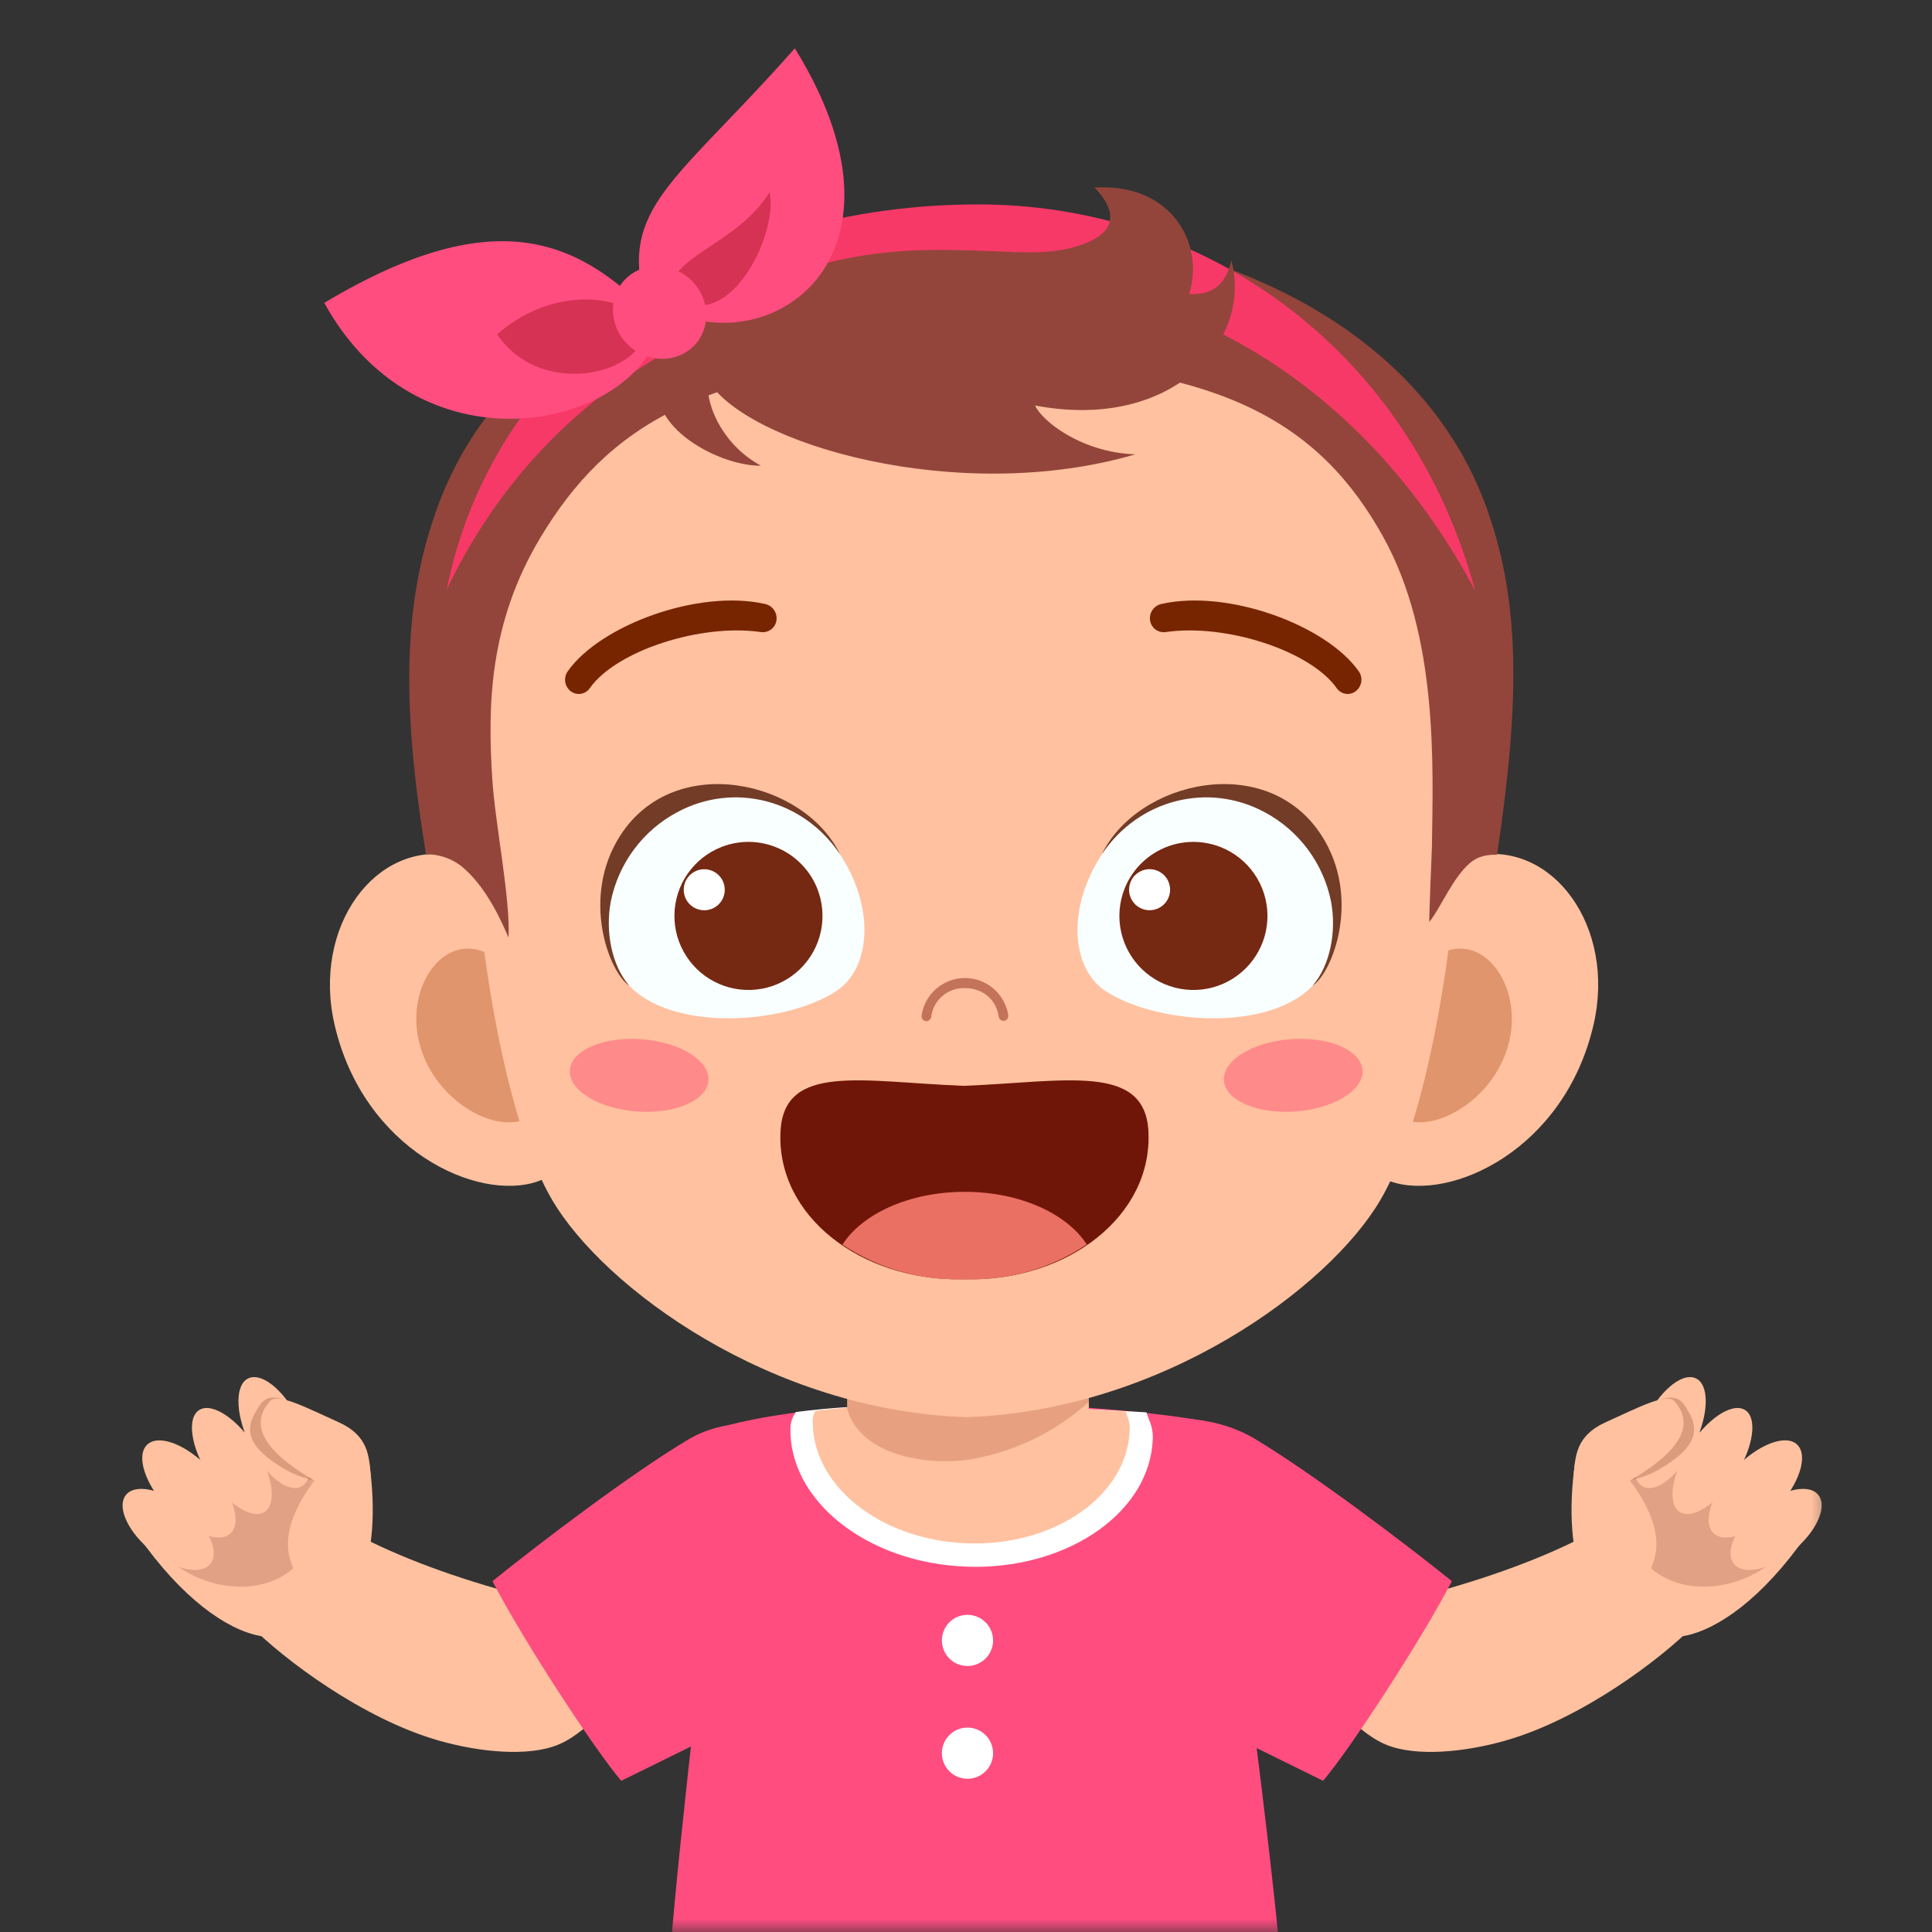 <svg width="72" height="72" viewBox="0 0 72 72" fill="none" xmlns="http://www.w3.org/2000/svg">
<rect x="0" y="0" width="72" height="72" fill="#333333" stroke="none"/>
<g clip-path="url(#clip0_870_3768)">
<mask id="mask0_870_3768" style="mask-type:alpha" maskUnits="userSpaceOnUse" x="3" y="0" width="66" height="72">
<rect x="3.6" width="64.8" height="72" fill="#D9D9D9"/>
</mask>
<g mask="url(#mask0_870_3768)">
<path d="M56.085 64.872C54.602 65.293 52.779 65.483 51.656 65.019C50.494 64.54 49.055 62.925 47.962 60.55C53.198 59.647 57.852 58.261 60.803 56.209C60.974 56.933 63.312 59.553 63.116 60.59C61.915 61.808 58.956 64.059 56.085 64.872Z" fill="#FFC19F"/>
<path d="M46.761 53.619C48.873 54.883 52.349 57.506 54.108 58.926C52.927 61.194 50.273 65.241 49.308 66.365C45.679 64.574 41.831 62.766 40.627 61.461C40.166 60.963 37.973 55.938 39.362 54.637C41.547 52.593 44.746 52.412 46.761 53.619Z" fill="#FF4D80"/>
<path d="M58.701 54.485C58.445 56.228 58.547 57.994 59.068 58.883C59.915 60.327 61.119 61.284 62.789 60.962C64.01 60.726 65.684 59.572 67.322 57.219C66.403 56.326 63.656 53.275 61.788 52.269C61.581 53.455 59.382 54.22 58.701 54.485Z" fill="#FFC19F"/>
<path opacity="0.2" d="M61.526 58.442C62.988 59.728 65.628 59.103 66.699 57.49C66.278 57.265 64.478 53.738 62.919 53.13C61.224 53.001 61.142 55.199 60.605 54.994C61.136 55.682 62.163 57.114 61.526 58.442Z" fill="#6D261D"/>
<path d="M62.941 53.933C62.277 54.988 62.132 56.077 62.616 56.356C63.099 56.636 64.03 56.017 64.694 54.963C65.357 53.908 65.505 52.819 65.02 52.539C64.535 52.259 63.606 52.883 62.941 53.933Z" fill="#FFC19F"/>
<path d="M61.267 53.02C60.745 54.138 60.75 55.219 61.279 55.422C61.807 55.625 62.658 54.879 63.18 53.756C63.702 52.633 63.698 51.557 63.169 51.354C62.64 51.151 61.789 51.896 61.267 53.02Z" fill="#FFC19F"/>
<path d="M64.635 54.749C63.776 55.662 63.431 56.732 63.863 57.141C64.294 57.549 65.341 57.141 66.2 56.225C67.058 55.31 67.403 54.241 66.972 53.834C66.54 53.427 65.493 53.839 64.635 54.749Z" fill="#FFC19F"/>
<path d="M65.605 56.157C64.724 56.851 64.272 57.788 64.596 58.252C64.919 58.715 65.901 58.532 66.776 57.835C67.652 57.139 68.108 56.204 67.785 55.74C67.462 55.277 66.484 55.464 65.605 56.157Z" fill="#FFC19F"/>
<path opacity="0.21" d="M62.946 52.648C63.29 53.243 63.306 53.922 61.791 54.782C60.824 55.331 59.554 55.363 59.24 54.753C58.925 54.144 60.427 52.972 61.468 52.363C62.51 51.755 62.725 52.265 62.946 52.648Z" fill="#541000"/>
<path d="M62.403 52.221C63.486 53.454 61.72 54.609 60.621 55.252C59.522 55.895 58.585 55.729 58.64 55.065C58.705 54.272 58.71 53.504 59.872 52.987C61.019 52.474 62.109 51.887 62.403 52.221Z" fill="#FFC19F"/>
<path d="M16.373 64.872C17.856 65.293 19.679 65.483 20.802 65.019C21.965 64.54 23.403 62.925 24.497 60.55C19.26 59.647 14.608 58.261 11.654 56.209C11.482 56.933 9.143 59.553 9.34 60.59C10.543 61.808 13.502 64.059 16.373 64.872Z" fill="#FFC19F"/>
<path d="M25.697 53.619C23.578 54.871 20.11 57.506 18.352 58.926C19.531 61.194 22.186 65.241 23.151 66.365C26.786 64.574 30.628 62.763 31.831 61.464C32.293 60.967 34.483 56.229 33.094 54.928C30.909 52.885 27.523 52.541 25.697 53.619Z" fill="#FF4D80"/>
<path d="M44.894 52.958C40.282 52.16 31.533 51.948 27.13 53.116C25.999 62.666 25.019 71.251 24.925 73.778C26.737 74.751 30.477 75.972 35.434 75.917C40.586 75.86 45.099 75.524 47.767 73.74C47.681 71.506 45.696 55.124 44.894 52.958Z" fill="#FF4D80"/>
<path d="M13.757 54.485C14.013 56.228 13.911 57.994 13.389 58.883C12.543 60.327 11.339 61.284 9.669 60.962C8.448 60.726 6.774 59.572 5.136 57.219C6.055 56.326 8.802 53.275 10.67 52.269C10.877 53.455 13.079 54.22 13.757 54.485Z" fill="#FFC19F"/>
<path opacity="0.2" d="M10.934 58.442C9.471 59.728 6.832 59.103 5.761 57.49C6.182 57.265 7.982 53.738 9.541 53.13C11.236 53.001 11.312 55.199 11.855 54.994C11.323 55.682 10.296 57.114 10.934 58.442Z" fill="#6D261D"/>
<path d="M9.516 53.933C10.18 54.988 10.327 56.077 9.843 56.356C9.359 56.636 8.428 56.017 7.764 54.963C7.1 53.908 6.954 52.819 7.438 52.539C7.921 52.259 8.856 52.883 9.516 53.933Z" fill="#FFC19F"/>
<path d="M11.187 53.02C11.709 54.138 11.704 55.219 11.176 55.422C10.647 55.625 9.796 54.879 9.274 53.756C8.752 52.633 8.757 51.557 9.285 51.354C9.814 51.151 10.669 51.896 11.187 53.02Z" fill="#FFC19F"/>
<path d="M7.823 54.749C8.682 55.662 9.028 56.732 8.595 57.141C8.163 57.549 7.117 57.141 6.258 56.225C5.4 55.31 5.055 54.244 5.487 53.837C5.92 53.429 6.966 53.839 7.823 54.749Z" fill="#FFC19F"/>
<path d="M6.854 56.157C7.735 56.851 8.185 57.788 7.862 58.252C7.539 58.715 6.562 58.532 5.682 57.835C4.802 57.139 4.349 56.204 4.673 55.74C4.996 55.277 5.973 55.464 6.854 56.157Z" fill="#FFC19F"/>
<path opacity="0.21" d="M9.509 52.648C9.166 53.243 9.149 53.922 10.664 54.782C11.631 55.331 12.901 55.363 13.216 54.753C13.531 54.144 12.028 52.972 10.987 52.363C9.945 51.755 9.733 52.265 9.509 52.648Z" fill="#541000"/>
<path d="M10.055 52.221C8.973 53.454 10.738 54.609 11.84 55.252C12.942 55.895 13.876 55.729 13.821 55.065C13.756 54.272 13.752 53.504 12.588 52.987C11.439 52.474 10.348 51.887 10.055 52.221Z" fill="#FFC19F"/>
<path d="M42.828 52.924L42.723 52.633L42.257 52.607C38.635 52.403 33.681 52.118 29.783 52.607L29.657 52.623L29.592 52.727C29.517 52.862 29.472 53.011 29.458 53.165C29.365 55.914 32.311 58.255 36.027 58.385C36.132 58.385 36.237 58.392 36.342 58.392C39.921 58.392 42.86 56.302 42.96 53.637C42.972 53.392 42.926 53.148 42.828 52.924Z" fill="white"/>
<path d="M42.101 53.295C42.112 52.979 42.031 52.839 41.952 52.601C38.703 52.415 33.997 52.118 30.383 52.58C30.335 52.672 30.303 52.772 30.29 52.876C30.208 55.322 32.776 57.398 36.038 57.515C39.3 57.632 42.014 55.742 42.101 53.295Z" fill="#FFC19F"/>
<path d="M40.578 46.347V53.69C40.59 55.274 38.613 56.579 36.126 56.598C33.639 56.617 31.582 55.347 31.57 53.761V46.347H40.578Z" fill="#FFC19F"/>
<path opacity="0.19" d="M31.561 52.468C32.027 54.28 34.722 54.713 36.49 54.326C38.013 54.005 39.423 53.287 40.579 52.245V47.477C40.579 47.477 33.307 48.41 31.561 48.925V52.468Z" fill="#7F1703"/>
<path d="M59.389 38.178C58.319 42.839 54.066 44.805 51.818 44.028C49.867 43.354 50.227 39.724 50.87 37.223C51.495 34.8 52.477 32.371 54.955 31.888C57.867 31.323 60.227 34.533 59.389 38.178Z" fill="#FFC19F"/>
<path d="M56.287 38.603C55.907 40.738 53.77 42.125 52.454 41.772C51.771 41.59 51.974 40.447 52.202 38.839C52.457 37.035 52.899 35.61 54.152 35.376C55.507 35.127 56.607 36.81 56.287 38.603Z" fill="#E0956C"/>
<path d="M12.466 38.178C13.536 42.839 17.789 44.805 20.037 44.028C21.988 43.354 21.628 39.724 20.984 37.223C20.36 34.8 19.377 32.371 16.899 31.888C13.988 31.323 11.629 34.533 12.466 38.178Z" fill="#FFC19F"/>
<path d="M15.569 38.603C15.949 40.738 18.085 42.125 19.402 41.772C20.084 41.59 19.881 40.447 19.653 38.839C19.398 37.035 18.956 35.61 17.703 35.376C16.349 35.127 15.249 36.81 15.569 38.603Z" fill="#E0956C"/>
<path d="M53.855 20.133C52.008 13.908 43.168 10.262 36.036 10.275H35.984C28.852 10.263 20.011 13.911 18.165 20.134C16.646 25.256 17.679 39.797 20.582 44.727C22.498 47.98 28.698 52.571 36.011 52.813C43.324 52.571 49.528 47.98 51.439 44.727C54.341 39.796 55.373 25.255 53.855 20.133Z" fill="#FFC19F"/>
<path d="M34.524 38.057C34.568 38.056 34.609 38.039 34.641 38.01C34.673 37.982 34.695 37.943 34.702 37.9C34.738 37.596 34.888 37.317 35.12 37.118C35.353 36.919 35.651 36.814 35.957 36.824C36.622 36.824 37.129 37.247 37.218 37.886C37.226 37.933 37.251 37.976 37.289 38.005C37.327 38.035 37.375 38.048 37.423 38.043C37.471 38.035 37.514 38.008 37.542 37.968C37.57 37.928 37.582 37.879 37.575 37.831C37.515 37.445 37.318 37.093 37.021 36.84C36.724 36.586 36.346 36.447 35.956 36.448C35.566 36.449 35.188 36.59 34.893 36.846C34.597 37.101 34.403 37.454 34.345 37.84C34.337 37.888 34.348 37.938 34.376 37.978C34.404 38.018 34.447 38.045 34.495 38.054L34.524 38.057Z" fill="#C4735B"/>
<path d="M50.12 25.851C49.996 25.823 49.887 25.75 49.815 25.646C48.836 24.253 45.682 23.227 43.436 23.556C43.369 23.565 43.301 23.561 43.235 23.543C43.169 23.526 43.108 23.495 43.054 23.454C43.001 23.412 42.956 23.361 42.922 23.302C42.888 23.243 42.867 23.178 42.858 23.11C42.84 22.974 42.875 22.836 42.955 22.724C43.035 22.612 43.154 22.535 43.289 22.507C45.769 21.948 49.433 23.302 50.638 25.019C50.718 25.133 50.751 25.273 50.73 25.411C50.709 25.548 50.636 25.672 50.526 25.758C50.47 25.802 50.404 25.834 50.334 25.85C50.263 25.866 50.191 25.866 50.12 25.851Z" fill="#772400"/>
<path d="M21.675 25.851C21.799 25.824 21.908 25.75 21.98 25.646C22.959 24.253 26.112 23.227 28.359 23.556C28.426 23.565 28.494 23.561 28.56 23.543C28.625 23.526 28.687 23.495 28.741 23.454C28.794 23.412 28.839 23.361 28.873 23.302C28.907 23.243 28.928 23.178 28.937 23.11C28.955 22.974 28.92 22.836 28.84 22.724C28.76 22.612 28.641 22.535 28.506 22.507C26.026 21.948 22.362 23.302 21.157 25.019C21.077 25.133 21.044 25.273 21.065 25.411C21.085 25.549 21.158 25.673 21.268 25.759C21.325 25.803 21.391 25.834 21.461 25.85C21.532 25.866 21.604 25.866 21.675 25.851Z" fill="#772400"/>
<path d="M45.612 40.272C45.669 41.018 46.871 41.529 48.297 41.42C49.723 41.311 50.834 40.62 50.777 39.877C50.72 39.134 49.518 38.62 48.091 38.729C46.664 38.839 45.556 39.529 45.612 40.272Z" fill="#FF8A8A"/>
<path d="M31.258 31.767C32.639 33.818 32.441 36.064 31.206 36.907C29.342 38.177 24.97 38.507 23.36 36.634C21.799 34.819 22.597 31.544 25.187 30.154C27.454 28.936 29.924 29.782 31.258 31.767Z" fill="#F9FEFF"/>
<path d="M23.124 31.125C25.162 27.98 29.974 29.093 31.304 31.834C29.925 29.783 27.344 29.14 25.245 30.264C24.609 30.602 24.056 31.078 23.626 31.656C23.197 32.234 22.901 32.901 22.76 33.607C22.553 34.726 22.797 35.976 23.446 36.729C22.699 36.235 21.628 33.437 23.124 31.125Z" fill="#723C27"/>
<path d="M30.46 33.121C30.66 33.629 30.705 34.184 30.59 34.718C30.475 35.251 30.204 35.738 29.811 36.118C29.419 36.497 28.923 36.752 28.386 36.849C27.849 36.947 27.296 36.883 26.795 36.666C26.294 36.449 25.869 36.088 25.574 35.629C25.278 35.17 25.125 34.635 25.134 34.089C25.143 33.543 25.314 33.013 25.624 32.564C25.935 32.115 26.372 31.769 26.879 31.568C27.216 31.435 27.576 31.369 27.939 31.375C28.301 31.381 28.659 31.459 28.991 31.603C29.324 31.747 29.624 31.955 29.876 32.216C30.128 32.476 30.327 32.784 30.46 33.121Z" fill="#752912"/>
<path d="M26.957 32.878C27.012 33.019 27.025 33.173 26.993 33.321C26.961 33.469 26.886 33.604 26.777 33.709C26.668 33.814 26.531 33.885 26.382 33.912C26.233 33.939 26.079 33.921 25.941 33.861C25.802 33.801 25.684 33.701 25.602 33.574C25.52 33.447 25.477 33.298 25.48 33.147C25.482 32.995 25.529 32.848 25.615 32.724C25.701 32.599 25.822 32.503 25.963 32.447C26.152 32.373 26.363 32.377 26.549 32.457C26.735 32.538 26.882 32.689 26.957 32.878Z" fill="#FEFFFE"/>
<path d="M41.111 31.767C39.731 33.818 39.928 36.064 41.163 36.907C43.028 38.177 47.4 38.507 49.01 36.634C50.57 34.819 49.772 31.544 47.183 30.154C44.913 28.936 42.444 29.782 41.111 31.767Z" fill="#F9FEFF"/>
<path d="M49.243 31.125C47.205 27.98 42.394 29.093 41.062 31.834C42.441 29.783 45.023 29.14 47.122 30.264C47.758 30.602 48.311 31.078 48.74 31.656C49.17 32.234 49.466 32.901 49.606 33.607C49.813 34.726 49.569 35.976 48.922 36.729C49.668 36.235 50.742 33.437 49.243 31.125Z" fill="#723C27"/>
<path d="M41.907 33.124C41.708 33.632 41.663 34.187 41.779 34.72C41.895 35.253 42.166 35.74 42.558 36.119C42.95 36.498 43.446 36.752 43.983 36.849C44.519 36.947 45.073 36.883 45.573 36.666C46.073 36.449 46.498 36.088 46.794 35.63C47.09 35.172 47.243 34.636 47.234 34.091C47.225 33.545 47.056 33.015 46.745 32.566C46.435 32.117 45.999 31.77 45.492 31.569C45.155 31.436 44.794 31.37 44.432 31.375C44.069 31.381 43.71 31.458 43.377 31.603C43.044 31.747 42.743 31.956 42.491 32.217C42.238 32.478 42.04 32.786 41.907 33.124Z" fill="#752912"/>
<path d="M42.13 32.876C42.074 33.017 42.062 33.171 42.093 33.319C42.126 33.467 42.201 33.602 42.309 33.707C42.418 33.812 42.556 33.883 42.705 33.91C42.853 33.937 43.007 33.919 43.146 33.859C43.285 33.799 43.403 33.699 43.485 33.572C43.567 33.445 43.609 33.296 43.607 33.145C43.604 32.994 43.557 32.846 43.471 32.722C43.385 32.597 43.264 32.501 43.123 32.446C42.934 32.371 42.724 32.374 42.537 32.455C42.351 32.536 42.204 32.687 42.13 32.876Z" fill="#FEFFFE"/>
<path d="M26.402 40.272C26.345 41.018 25.142 41.529 23.717 41.42C22.292 41.311 21.181 40.62 21.237 39.877C21.294 39.134 22.496 38.62 23.922 38.729C25.348 38.839 26.459 39.529 26.402 40.272Z" fill="#FF8A8A"/>
<path d="M35.363 8.162H35.331C22.94 8.928 18.076 14.299 16.408 18.625C14.983 22.312 14.961 26.241 15.875 31.838C16.43 31.83 16.967 32.043 17.366 32.43C18.22 33.216 18.757 34.492 18.951 34.942C19.027 33.494 18.451 30.709 18.344 29.004C18.179 26.382 18.196 23.253 20.152 20.013C22.59 15.97 26.233 13.463 35.363 13.463V8.162Z" fill="#93453B"/>
<path d="M36.335 8.162H36.363C48.755 8.928 53.618 14.299 55.287 18.625C56.71 22.312 56.638 26.189 55.79 31.85C55.172 31.85 54.873 32.016 54.52 32.425C53.995 33.035 53.564 34.033 53.262 34.355C53.284 33.478 53.326 32.548 53.362 31.601C53.408 28.537 53.602 23.707 51.551 20.012C49.195 15.774 45.467 13.463 36.337 13.463L36.335 8.162Z" fill="#93453B"/>
<path d="M35.942 40.465C35.923 40.468 35.904 40.468 35.886 40.465C32.131 40.315 29.211 39.606 29.087 42.173C28.934 45.313 32.084 47.733 35.84 47.673H36.046C39.803 47.733 42.951 45.313 42.799 42.173C42.674 39.606 39.697 40.315 35.942 40.465Z" fill="#701608"/>
<path d="M40.501 46.378C39.761 45.227 38.004 44.416 35.951 44.416C33.898 44.416 32.134 45.229 31.396 46.385C32.71 47.262 34.262 47.712 35.84 47.675H36.046C37.63 47.713 39.186 47.26 40.501 46.378Z" fill="#EA7063"/>
<path d="M16.646 21.974C18.311 13.672 25.857 7.681 36.329 7.618C44.924 7.565 52.559 13.058 54.973 22.008C51.164 14.848 44.384 10.031 35.657 10.263C27.663 10.464 20.331 14.246 16.646 21.974Z" fill="#F73967"/>
<path d="M45.891 9.705C45.653 10.719 45.081 10.989 44.317 10.959C44.905 9.072 43.651 6.811 40.787 6.99C41.596 7.805 41.79 8.762 39.919 9.237C38.588 9.577 37.344 9.286 34.633 9.317C30.919 9.357 27.107 10.593 24.609 13.334C24.434 13.864 24.421 14.433 24.573 14.97C24.921 16.332 27.058 17.376 28.361 17.354C27.073 16.673 26.279 15.242 26.384 14.166C27.782 16.549 35.724 18.862 42.31 16.932C40.285 16.864 38.817 15.672 38.575 15.112C43.74 16.089 46.686 12.658 45.891 9.705Z" fill="#93453B"/>
<path d="M24.605 12.079C23.961 15.833 15.763 17.952 12.084 11.287C18.664 7.351 21.769 9.045 24.605 12.079Z" fill="#FF4D80"/>
<g opacity="0.35">
<path d="M23.947 12.046C23.708 11.216 20.895 10.392 18.528 12.461C20.293 15.056 24.441 13.76 23.947 12.046Z" fill="#890000"/>
</g>
<path d="M23.95 10.886C27.585 14.117 34.887 10.326 29.621 1.8C25.426 6.555 23.212 7.628 23.95 10.886Z" fill="#FF4D80"/>
<g opacity="0.35">
<path d="M24.99 10.951C24.837 9.579 27.501 9.101 28.676 7.167C29.042 8.641 27.128 12.716 24.99 10.951Z" fill="#890000"/>
</g>
<path d="M25.58 13.114C24.791 13.616 23.704 13.364 23.156 12.555C22.608 11.746 22.797 10.678 23.585 10.178C24.372 9.677 25.459 9.928 26.008 10.737C26.558 11.546 26.368 12.614 25.58 13.114Z" fill="#FF4D80"/>
<path d="M37.009 61.133C37.009 61.322 36.953 61.506 36.848 61.663C36.743 61.82 36.594 61.942 36.42 62.014C36.246 62.087 36.054 62.105 35.869 62.069C35.684 62.032 35.514 61.941 35.381 61.808C35.248 61.674 35.157 61.504 35.12 61.319C35.083 61.134 35.102 60.943 35.174 60.768C35.246 60.594 35.369 60.445 35.525 60.34C35.682 60.236 35.867 60.18 36.055 60.18C36.308 60.18 36.551 60.28 36.73 60.459C36.908 60.638 37.009 60.88 37.009 61.133Z" fill="white"/>
<path d="M37.009 65.336C37.009 65.525 36.953 65.709 36.848 65.866C36.743 66.023 36.594 66.145 36.42 66.217C36.246 66.289 36.054 66.308 35.869 66.271C35.684 66.234 35.514 66.144 35.381 66.01C35.248 65.877 35.157 65.707 35.12 65.522C35.083 65.337 35.102 65.145 35.174 64.971C35.246 64.797 35.369 64.648 35.525 64.543C35.682 64.438 35.867 64.382 36.055 64.382C36.308 64.382 36.551 64.483 36.73 64.662C36.908 64.841 37.009 65.083 37.009 65.336Z" fill="white"/>
</g>
</g>
<defs>
<clipPath id="clip0_870_3768">
<rect width="72" height="72" fill="white"/>
</clipPath>
</defs>
</svg>
